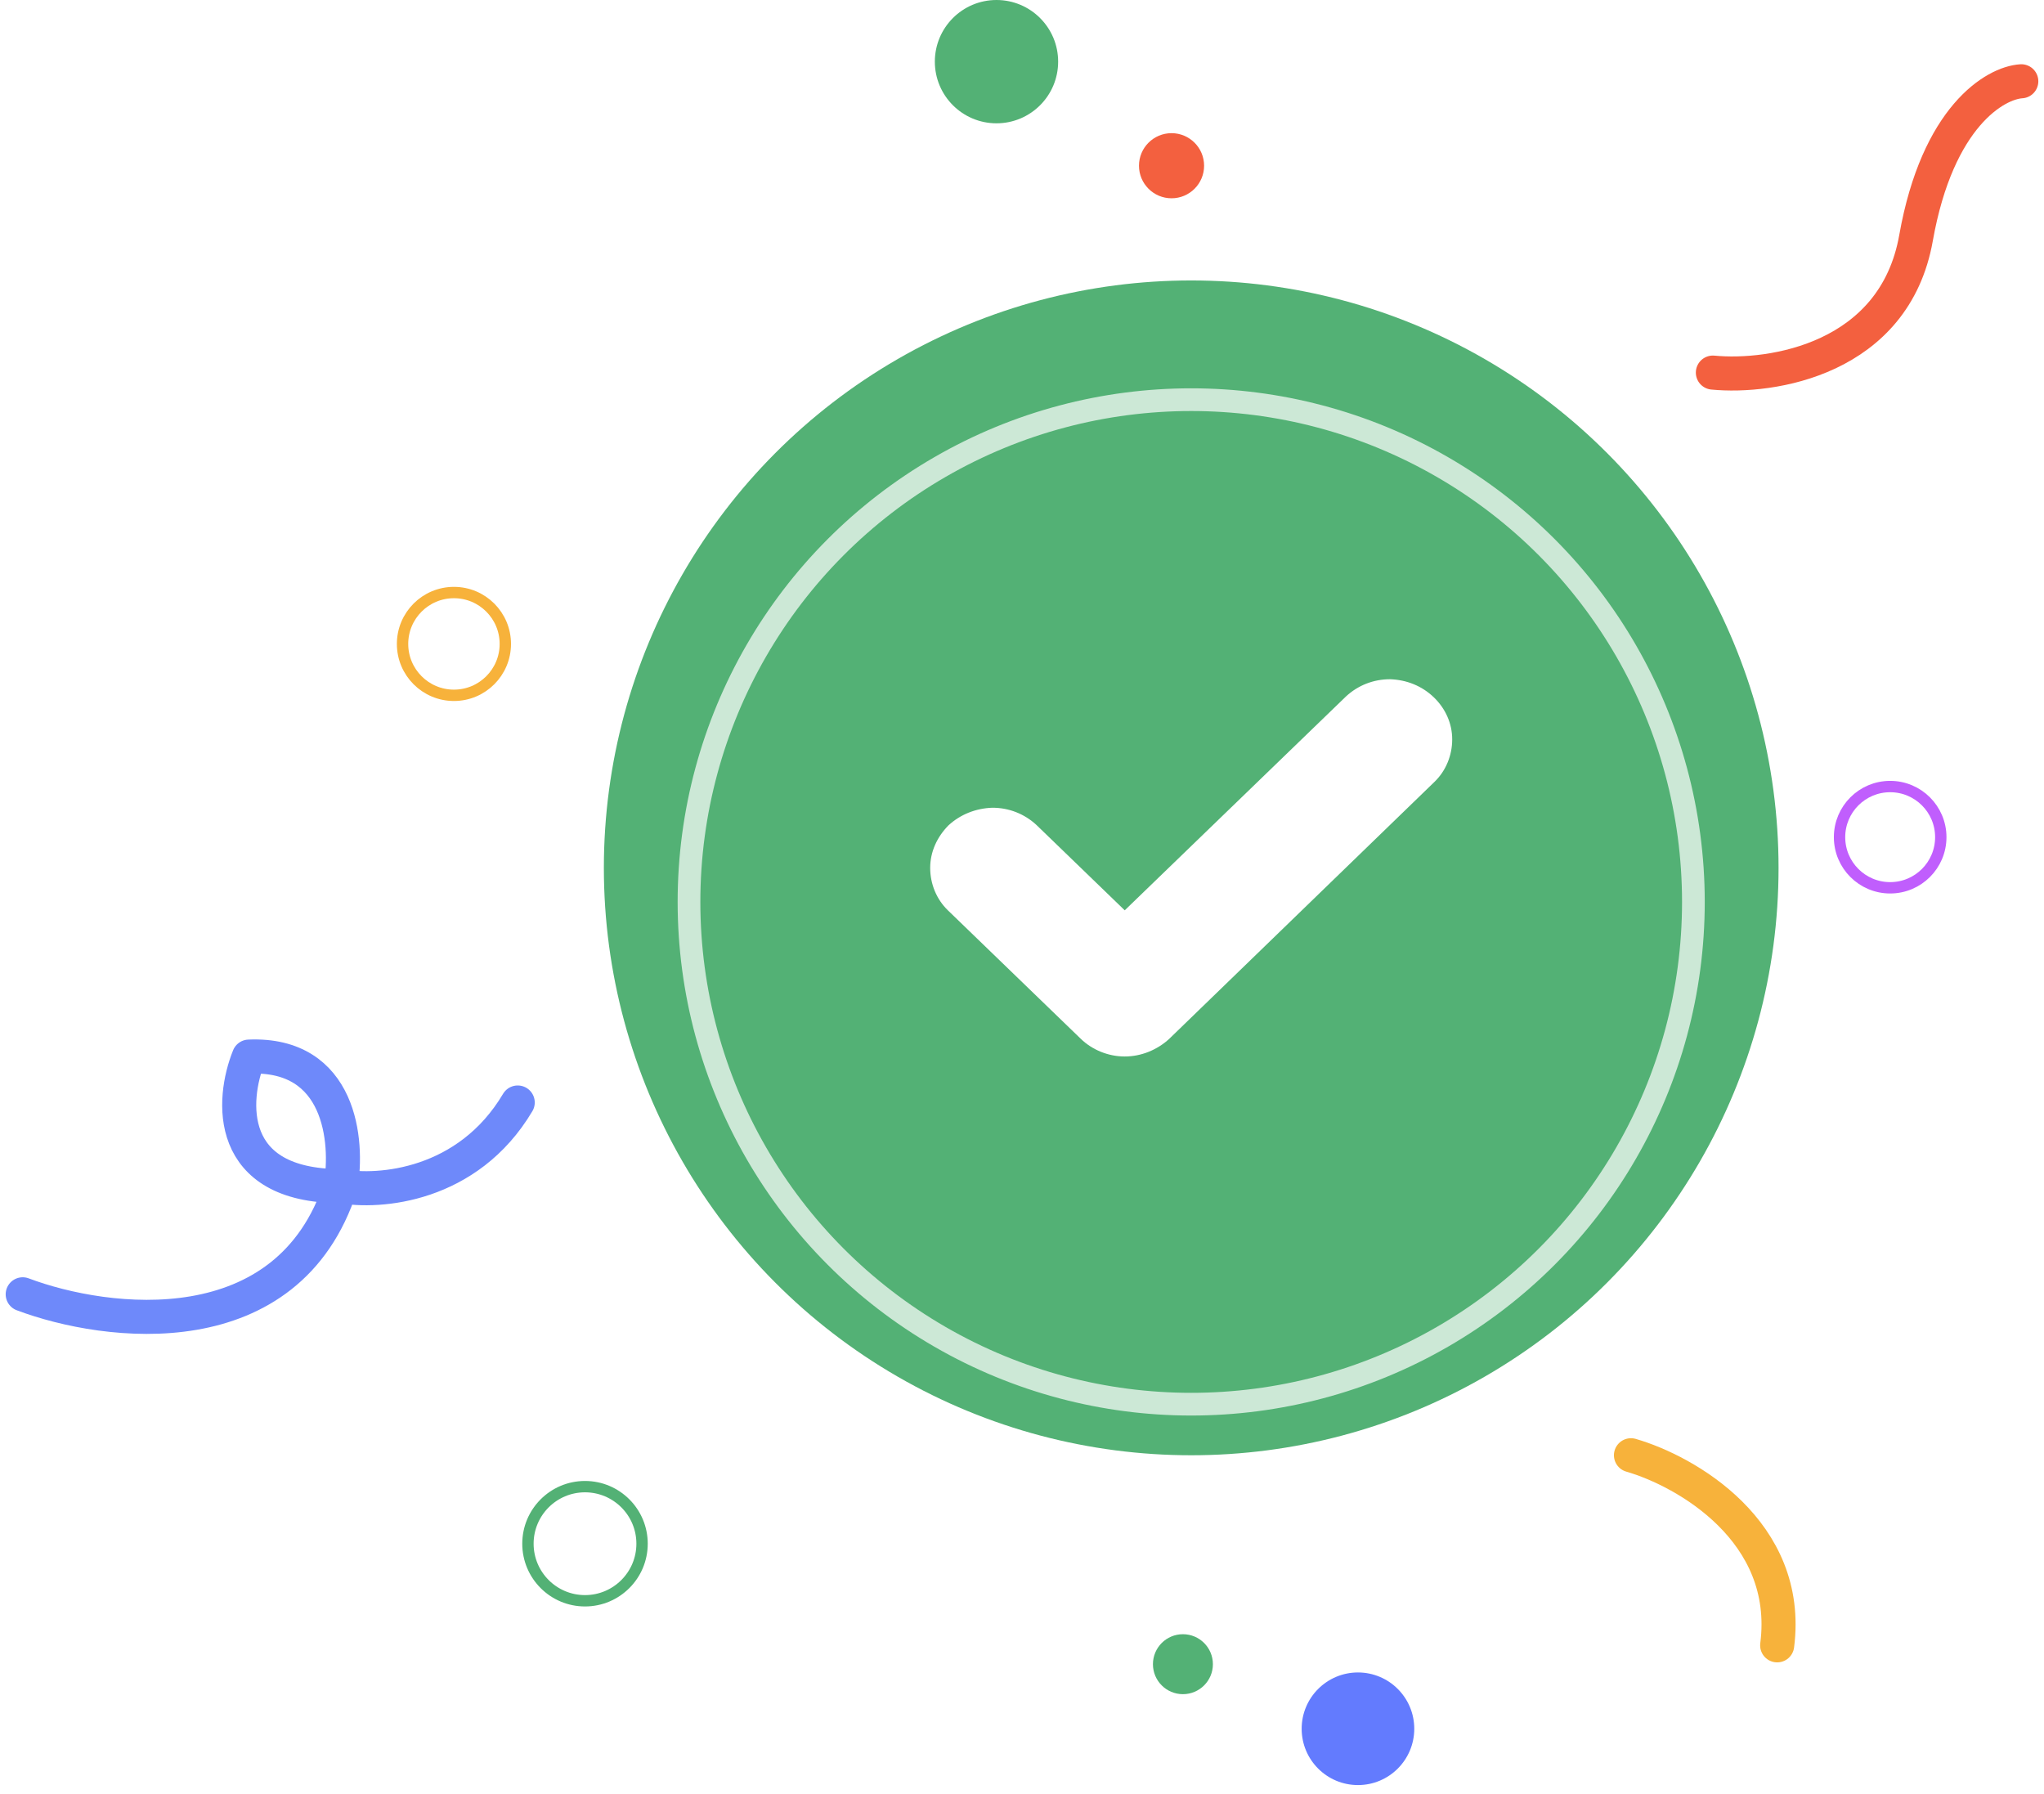 <svg width="180" height="158" viewBox="0 0 180 158" fill="none" xmlns="http://www.w3.org/2000/svg">
<path d="M150.84 32.808C156.013 33.311 166.834 31.644 168.731 20.952C170.628 10.261 175.701 7.301 178 7.157" stroke="#F3603F" stroke-width="3" stroke-linecap="round"/>
<circle cx="104.901" cy="76.418" r="51.723" fill="#53B175"/>
<g filter="url(#filter0_d_86_4696)">
<circle cx="104.9" cy="76.418" r="44.225" stroke="white" stroke-opacity="0.7" stroke-width="2"/>
</g>
<path d="M127.885 65.103C127.885 66.511 127.333 67.871 126.328 68.842L102.966 91.473C101.911 92.444 100.504 93.027 99.047 93.027C97.59 93.027 96.184 92.444 95.179 91.473L83.473 80.157C82.468 79.186 81.915 77.826 81.915 76.418C81.915 75.01 82.518 73.698 83.523 72.678C84.578 71.707 85.935 71.173 87.392 71.124C88.849 71.124 90.205 71.659 91.26 72.63L99.047 80.157L118.541 61.315C119.596 60.343 120.952 59.809 122.409 59.809C123.866 59.858 125.223 60.392 126.278 61.412C127.283 62.383 127.885 63.694 127.885 65.103Z" fill="white"/>
<path d="M143.627 128.14C148.456 129.535 157.791 134.835 156.503 144.878" stroke="#F7B23B" stroke-width="3" stroke-linecap="round" stroke-linejoin="round"/>
<path d="M2 113.968C9.41 116.758 25.384 118.76 30.003 104.441M30.003 104.441C30.677 100.496 30.003 92.691 21.92 93.038C20.38 96.839 19.841 104.441 30.003 104.441ZM30.003 104.441C33.371 105.067 41.204 104.47 45.592 97.079" stroke="#6E89FA" stroke-width="3" stroke-linecap="round" stroke-linejoin="round"/>
<circle cx="119.586" cy="152.224" r="4.958" fill="#637BFE"/>
<circle cx="166.453" cy="73.716" r="4.458" stroke="#C05EFD"/>
<ellipse cx="87.754" cy="5.429" rx="5.429" ry="5.429" fill="#53B175"/>
<circle cx="103.169" cy="14.593" r="2.867" fill="#F3603F"/>
<circle cx="39.975" cy="56.7" r="4.525" stroke="#F7B23B"/>
<circle cx="51.517" cy="135.929" r="5.025" stroke="#53B175"/>
<circle r="2.64" transform="matrix(-1 0 0 1 104.171 146.538)" fill="#53B175"/>
<defs>
<filter id="filter0_d_86_4696" x="55.675" y="30.193" width="98.449" height="98.449" filterUnits="userSpaceOnUse" color-interpolation-filters="sRGB">
<feFlood flood-opacity="0" result="BackgroundImageFix"/>
<feColorMatrix in="SourceAlpha" type="matrix" values="0 0 0 0 0 0 0 0 0 0 0 0 0 0 0 0 0 0 127 0" result="hardAlpha"/>
<feOffset dy="3"/>
<feGaussianBlur stdDeviation="2"/>
<feColorMatrix type="matrix" values="0 0 0 0 0 0 0 0 0 0 0 0 0 0 0 0 0 0 0.12 0"/>
<feBlend mode="normal" in2="BackgroundImageFix" result="effect1_dropShadow_86_4696"/>
<feBlend mode="normal" in="SourceGraphic" in2="effect1_dropShadow_86_4696" result="shape"/>
</filter>
</defs>
</svg>
